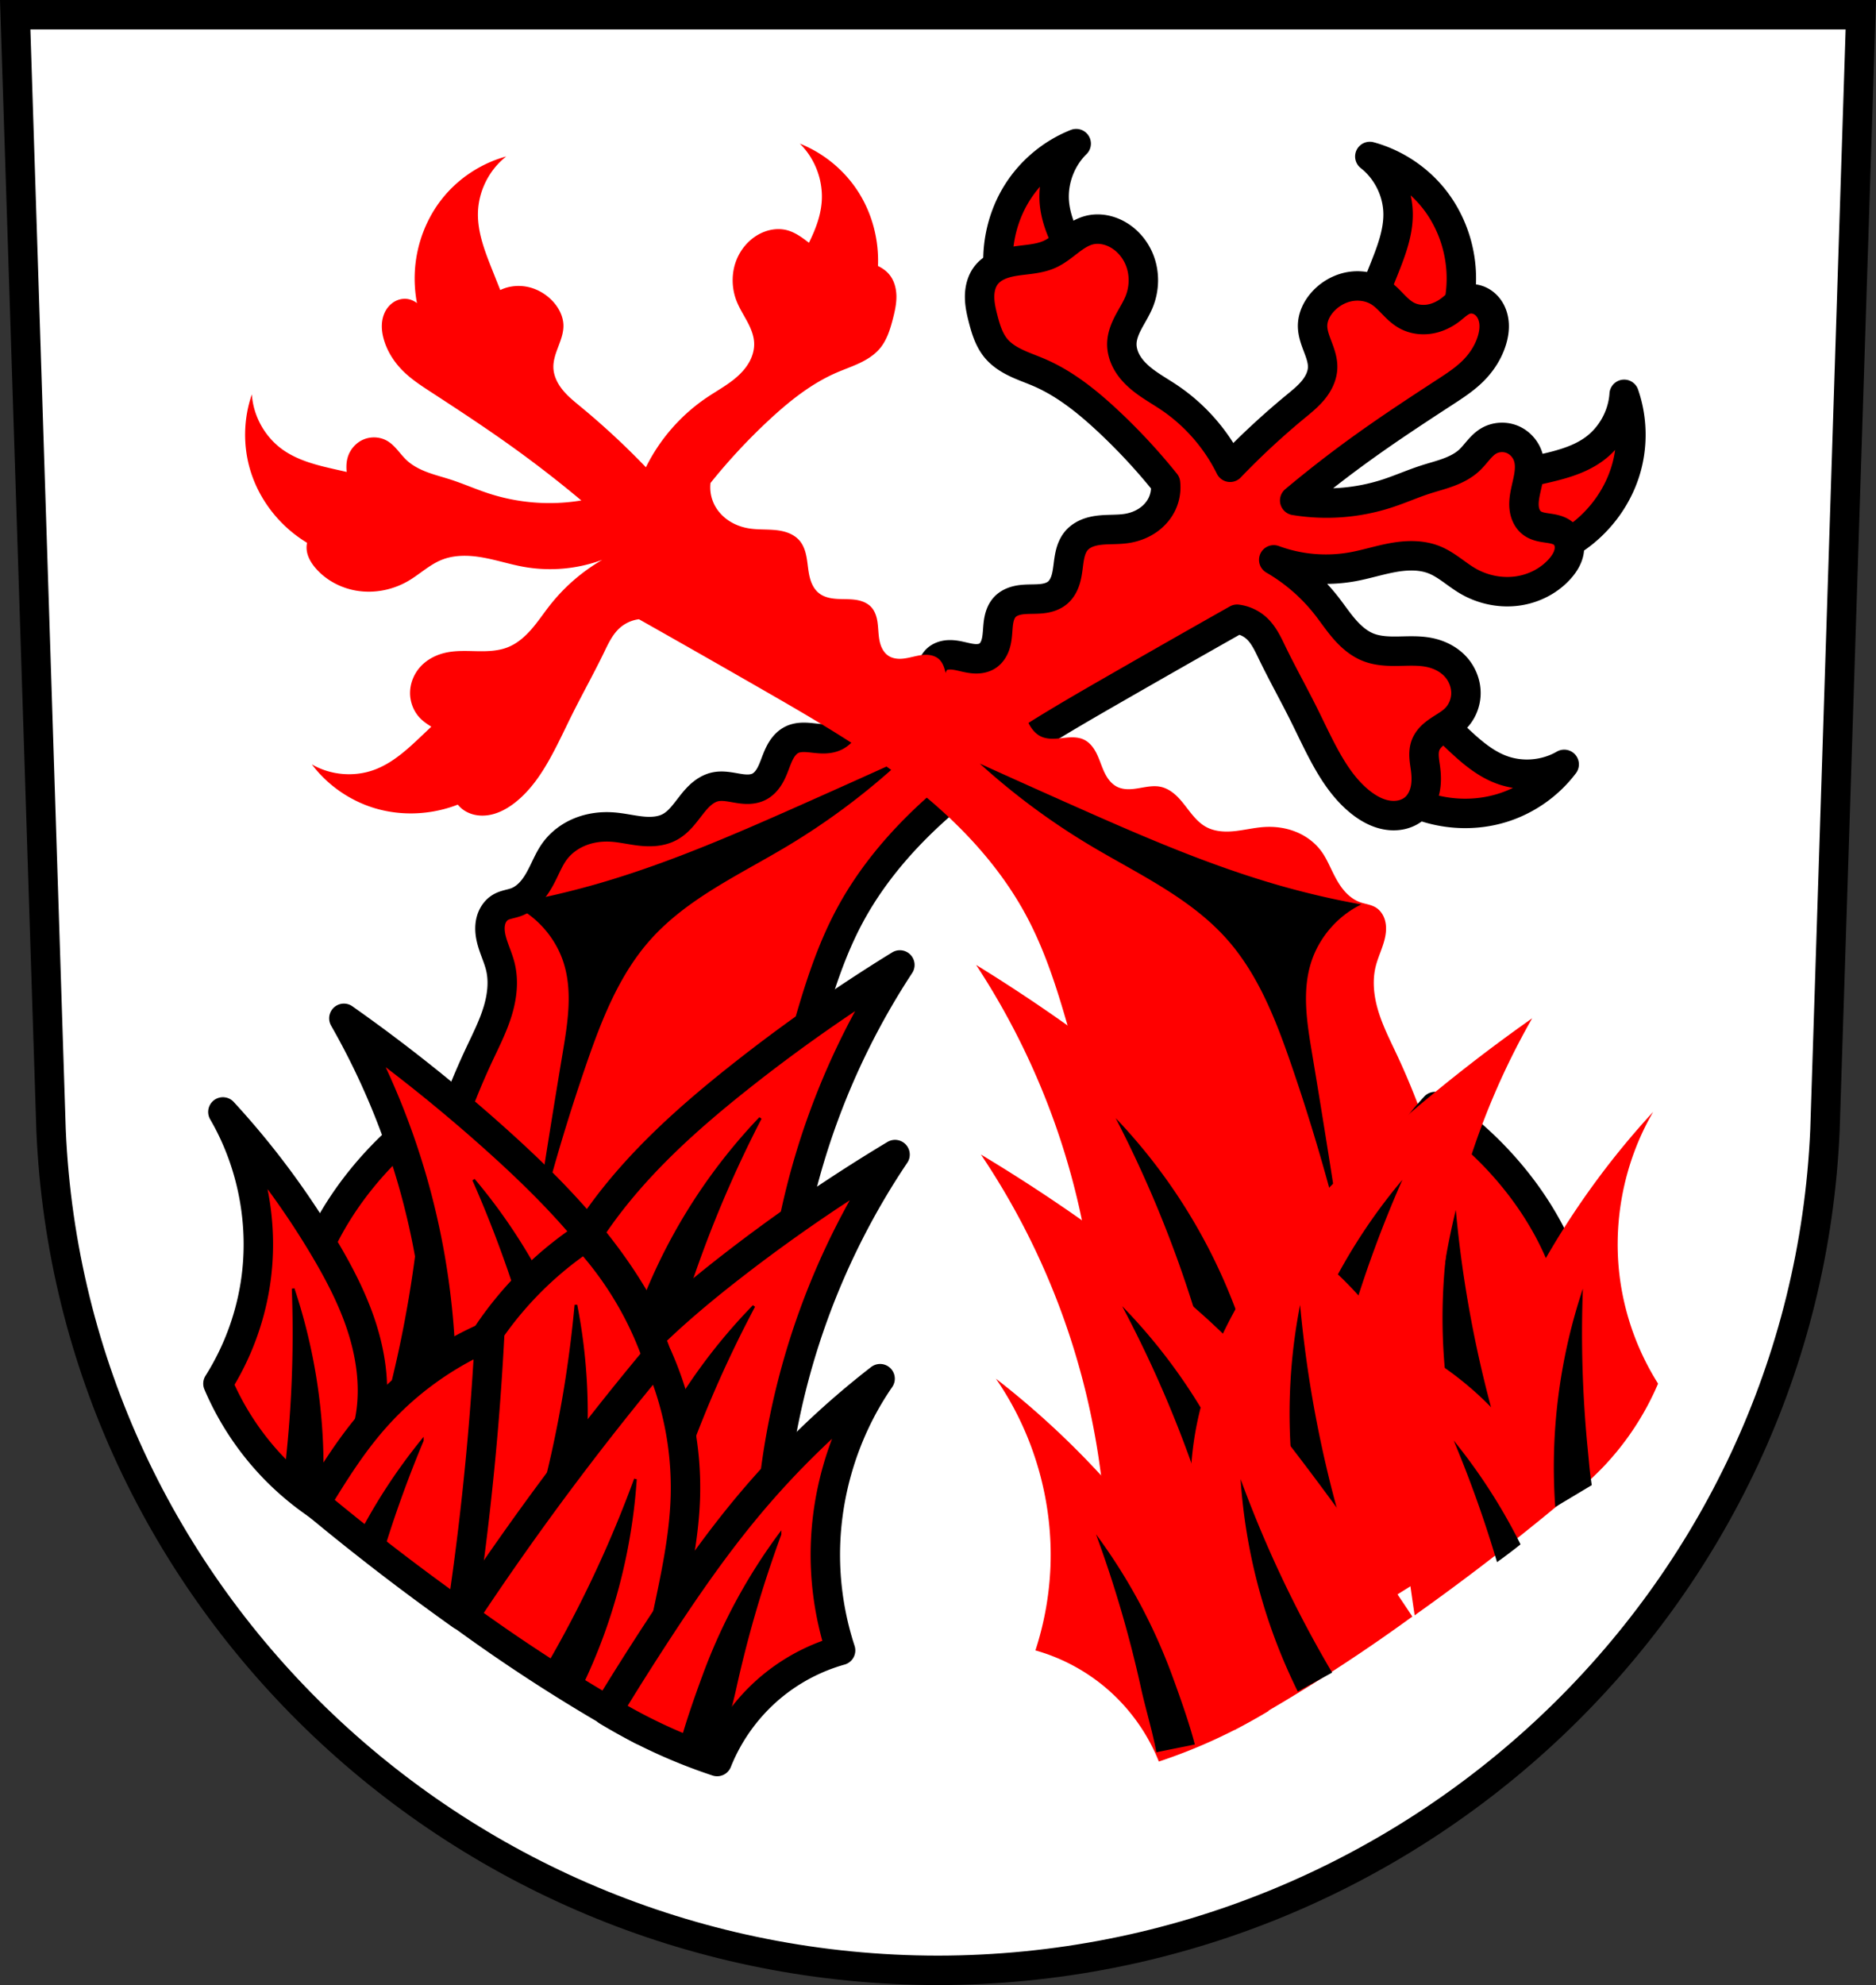<svg xmlns="http://www.w3.org/2000/svg" width="701.33" height="741.77" viewBox="0 0 701.334 741.769" xmlns:xlink="http://www.w3.org/1999/xlink"><rect x="0" y="0" width="701.334" height="741.769" fill="#333333" stroke="none"/><path d="m5.683 5.495 13.398 416.62c7.415 175.25 153.92 314.05 331.59 314.14 177.51-.215 324.07-139.06 331.59-314.14l13.398-416.62h-344.98z" fill="#fff" fill-rule="evenodd" stroke="#000" stroke-width="11"/><g transform="matrix(-1 0 0 1 741.26 -34.34)" fill-rule="evenodd" stroke="#000"><path d="M338.93 88.01c5.807 5.692 8.883 14.05 8.15 22.15-.658 7.276-4.151 13.95-7.586 20.398a7463.774 7463.774 0 0 1-14.637 27.336l31.16 6.371c7.422-8.541 11.788-19.684 12.146-30.994.298-9.399-2.157-18.894-7.143-26.867-5.167-8.263-13.03-14.81-22.09-18.396zm-109.77 4.797c-9.403 2.56-17.942 8.197-23.992 15.836-5.838 7.371-9.33 16.536-10.08 25.91-.897 11.28 2.207 22.839 8.637 32.15l31.67-2.879a7705.433 7705.433 0 0 1-11.516-28.791c-2.699-6.789-5.432-13.809-5.279-21.11.17-8.13 4.155-16.1 10.557-21.11zm-95.08 88.88c-3.195 9.206-3.362 19.437-.473 28.744 2.788 8.98 8.383 17.04 15.699 22.943 8.804 7.108 20.1 11.07 31.412 11.02l15.502-27.768a7820.455 7820.455 0 0 1-30.27-6.746c-7.127-1.605-14.463-3.313-20.406-7.563-6.614-4.73-10.944-12.518-11.469-20.633zm86.05 106.13a7307.487 7307.487 0 0 1-22.465 21.375c-5.303 5.03-10.809 10.166-17.648 12.734-7.613 2.858-16.491 2.114-23.521-1.971 5.866 7.782 14.267 13.619 23.605 16.404 9.01 2.687 18.819 2.531 27.801-.254 10.808-3.351 20.389-10.524 26.65-19.949l-14.422-28.34z" fill="red" stroke-linejoin="round" stroke-width="11" id="a"/><path d="M451.74 458.26c-10.521-26.813-14.479-56.18-28.06-81.58-10.291-19.24-25.722-35.36-42.881-48.834-17.16-13.478-36.1-24.487-55.02-35.36a6881.567 6881.567 0 0 0-46.991-26.759 13.26 13.26 0 0 0-7.179 3.263c-2.714 2.434-4.287 5.855-5.874 9.137-3.727 7.709-7.919 15.184-11.748 22.843-2.61 5.222-5.05 10.53-7.832 15.664-3.57 6.59-7.804 13-13.706 17.621-2.901 2.272-6.246 4.101-9.887 4.67-1.82.285-3.699.247-5.488-.193-1.789-.44-3.487-1.288-4.858-2.519-1.921-1.724-3.137-4.14-3.706-6.658-.569-2.517-.525-5.139-.21-7.701.188-1.529.472-3.048.566-4.586.095-1.538-.008-3.115-.566-4.551-.454-1.166-1.196-2.205-2.071-3.099-.874-.895-1.88-1.652-2.918-2.35-2.076-1.396-4.321-2.588-6.107-4.341-2.578-2.53-4.02-6.154-3.982-9.766.036-3.612 1.519-7.171 3.982-9.814 2.563-2.75 6.104-4.483 9.79-5.221 3.768-.754 7.651-.518 11.493-.455 3.842.063 7.784-.071 11.349-1.503 3.472-1.395 6.369-3.942 8.823-6.767 2.454-2.825 4.527-5.956 6.841-8.896a68.799 68.799 0 0 1 19.579-16.969 56.404 56.404 0 0 1-29.369 2.611c-5.135-.92-10.121-2.553-15.256-3.471-5.135-.918-10.579-1.085-15.419.861-4.546 1.827-8.178 5.347-12.4 7.832-5.74 3.378-12.652 4.773-19.229 3.724-5.862-.935-11.441-3.834-15.361-8.293-1.609-1.831-2.963-3.977-3.384-6.378-.21-1.2-.179-2.451.161-3.621.34-1.17.994-2.258 1.917-3.054.791-.683 1.758-1.138 2.757-1.444.999-.306 2.036-.469 3.07-.621 1.034-.152 2.072-.296 3.082-.564 1.01-.268 1.998-.666 2.838-1.287 1.615-1.193 2.563-3.132 2.892-5.112.33-1.98.097-4.01-.282-5.983-.43-2.238-1.046-4.439-1.398-6.69-.352-2.251-.432-4.589.204-6.777.865-2.975 3.103-5.534 5.962-6.728 2.859-1.195 6.282-.98 8.938.616 1.456.875 2.655 2.115 3.769 3.397 1.114 1.282 2.165 2.627 3.41 3.782 2.198 2.039 4.93 3.422 7.739 4.471s5.723 1.788 8.577 2.708c4.848 1.562 9.515 3.643 14.358 5.221a73.414 73.414 0 0 0 34.59 2.611 435.509 435.509 0 0 0-26.11-20.232c-9.81-7.03-19.906-13.65-30.02-20.232-3.654-2.377-7.338-4.772-10.442-7.832-3.27-3.224-5.857-7.192-7.179-11.589-.592-1.969-.93-4.03-.801-6.083.13-2.052.745-4.096 1.931-5.776.953-1.349 2.274-2.447 3.807-3.062 1.532-.615 3.274-.731 4.853-.248 1.132.346 2.155.984 3.1 1.697.946.713 1.828 1.507 2.774 2.219 2.314 1.743 5.03 2.987 7.9 3.399 2.868.412 5.883-.036 8.417-1.441 1.894-1.05 3.466-2.587 4.979-4.137 1.513-1.549 3.01-3.144 4.811-4.348 3.515-2.351 8.04-3.02 12.161-2.086 3.58.814 6.871 2.796 9.329 5.524 2.207 2.45 3.773 5.601 3.805 8.898.026 2.713-.965 5.319-1.926 7.856s-1.922 5.161-1.832 7.872c.101 3.062 1.554 5.952 3.491 8.325 1.937 2.373 4.35 4.305 6.712 6.255a288.178 288.178 0 0 1 24.387 22.62c5.174-10.488 13.13-19.586 22.843-26.11 3.896-2.617 8.092-4.846 11.56-8.01 1.734-1.582 3.276-3.397 4.38-5.469 1.103-2.071 1.755-4.409 1.682-6.755-.089-2.851-1.227-5.565-2.567-8.08-1.34-2.518-2.903-4.93-3.96-7.58-1.982-4.972-2.035-10.713 0-15.664 1.552-3.776 4.31-7.07 7.832-9.137 3.284-1.926 7.302-2.751 10.984-1.783 2.8.736 5.24 2.432 7.54 4.19 2.3 1.758 4.559 3.632 7.199 4.819 3.87 1.741 8.234 1.873 12.433 2.49 2.099.308 4.194.748 6.151 1.568 1.957.82 3.779 2.039 5.087 3.71 1.755 2.243 2.471 5.165 2.485 8.01.014 2.848-.624 5.657-1.338 8.414-1.014 3.914-2.253 7.906-4.855 11-2.01 2.39-4.719 4.096-7.539 5.435-2.82 1.34-5.785 2.349-8.649 3.59-9.551 4.14-17.803 10.779-25.42 17.874a221.002 221.002 0 0 0-21.698 23.354 14.446 14.446 0 0 0 1.305 7.832c1.19 2.492 3.103 4.615 5.39 6.164 2.286 1.549 4.937 2.531 7.663 2.973 3.294.534 6.666.293 9.986.635 1.66.171 3.315.492 4.864 1.112 1.549.621 2.993 1.552 4.076 2.821 1.153 1.35 1.86 3.03 2.301 4.752.441 1.72.632 3.492.861 5.252.23 1.76.503 3.528 1.099 5.2.596 1.672 1.539 3.258 2.918 4.375 1.345 1.09 3.035 1.681 4.742 1.969 1.706.288 3.446.292 5.176.324 1.73.032 3.474.095 5.157.498 1.683.403 3.319 1.17 4.504 2.431 1.142 1.215 1.802 2.816 2.162 4.444.36 1.628.443 3.303.575 4.965.132 1.662.319 3.339.874 4.911.555 1.572 1.514 3.05 2.915 3.954 1.378.889 3.081 1.158 4.719 1.078 1.638-.08 3.24-.485 4.839-.851 1.599-.366 3.226-.698 4.865-.628 1.639.07 3.311.581 4.504 1.706.7.66 1.208 1.503 1.579 2.39.372.887.613 1.823.841 2.757.456 1.869.9 3.832 2.148 5.295 1.217 1.427 3.074 2.193 4.936 2.413 1.862.221 3.746-.055 5.586-.419 1.839-.364 3.669-.817 5.539-.956 1.87-.14 3.813.054 5.476.92 1.52.791 2.72 2.1 3.635 3.549.915 1.449 1.567 3.044 2.217 4.629.65 1.585 1.307 3.179 2.231 4.622.923 1.443 2.136 2.742 3.665 3.515 1.235.624 2.629.882 4.01.933 1.383.051 2.765-.099 4.14-.25 1.376-.152 2.756-.306 4.14-.266 1.383.04 2.779.282 4.02.888 1.656.806 2.957 2.216 3.923 3.784.966 1.568 1.627 3.301 2.281 5.02.654 1.721 1.314 3.455 2.278 5.02.964 1.569 2.263 2.981 3.917 3.791 1.238.606 2.629.853 4.01.877 1.378.025 2.751-.165 4.11-.395 2.718-.459 5.508-1.079 8.199-.482 1.874.416 3.585 1.408 5.05 2.645 1.468 1.237 2.711 2.717 3.894 4.229 2.366 3.02 4.642 6.317 8.02 8.137 3.217 1.732 7.05 1.902 10.687 1.519 3.633-.382 7.206-1.274 10.851-1.519 4.062-.274 8.201.274 11.976 1.797 3.775 1.524 7.174 4.04 9.562 7.34 1.601 2.211 2.726 4.722 3.916 7.179 1.172 2.42 2.428 4.821 4.105 6.923 1.677 2.101 3.812 3.903 6.337 4.825 1.945.71 4.097.896 5.874 1.958 1.724 1.03 2.92 2.817 3.476 4.746.557 1.929.515 3.993.153 5.968-.724 3.95-2.68 7.573-3.629 11.475-1.349 5.55-.593 11.436 1.103 16.89 1.696 5.454 4.3 10.573 6.728 15.742a269.788 269.788 0 0 1 11.748 29.369l-31.33 96.59c-41.01-18.798-74.24-53.945-90.72-95.94" fill="red" stroke-linejoin="round" stroke-width="11" id="b"/><path d="M406.24 319.69a259.165 259.165 0 0 0 41.07 30.458c17.842 10.675 37.4 19.541 51.23 35.07 11.696 13.144 18.263 29.977 23.998 46.611a740.896 740.896 0 0 1 18.46 62.3c-3.382-22.18-6.92-44.33-10.614-66.45-1.841-11.03-3.697-22.524-.461-33.23 2.892-9.565 9.925-17.8 18.921-22.15a309.33 309.33 0 0 1-29.997-6.922c-26.351-7.481-51.572-18.421-76.61-29.535a4999.735 4999.735 0 0 1-35.996-16.15z" id="c"/><path d="M404.85 394.91a616.349 616.349 0 0 1 59.994 41.996c19.07 15.11 37.4 31.527 51.687 51.23a170.765 170.765 0 0 1 22.613 42.919l-47.07 42.46-41.996-18.46c1.043-34.12-4.307-68.42-15.691-100.61a276.632 276.632 0 0 0-29.535-59.53z" fill="red" stroke-linejoin="round" stroke-width="11" id="d"/><path d="M495.31 556.9a440.672 440.672 0 0 0-38.304-104.76 210.903 210.903 0 0 1 34.612 48.46 211.071 211.071 0 0 1 17.08 44.765l-13.383 11.537z" id="e"/><g fill="red"><path d="M576.4 447.82a132.776 132.776 0 0 1 30.02 27.411c8.894 11.07 16.02 23.641 20.232 37.2 5.896 18.984 5.896 39.754 0 58.738l-3.263 5.874-54.17 33.938c-17.318-21.886-26.92-49.757-26.759-77.66.121-20.897 5.624-41.716 15.664-60.04a129.384 129.384 0 0 1 18.274-25.453z" fill="red" stroke-linejoin="round" stroke-width="11" id="f"/><path d="M607.75 595.13a440.725 440.725 0 0 1-24.112-108.91 210.953 210.953 0 0 0-3.084 59.47 210.853 210.853 0 0 0 9.707 46.917l17.489 2.519z" fill="#000" id="g"/></g><path d="M612.7 414.85a617.448 617.448 0 0 0-57.28 45.626c-18.1 16.265-35.38 33.78-48.42 54.32a170.918 170.918 0 0 0-19.916 44.24l49.608 39.465 40.774-21.02c-3.152-33.99.067-68.56 9.439-101.38a276.556 276.556 0 0 1 25.797-61.24z" fill="red" stroke-linejoin="round" stroke-width="11" id="h"/><path d="M532.44 582.12a440.595 440.595 0 0 1 31.752-106.927 210.999 210.999 0 0 0-31.549 50.5 210.81 210.81 0 0 0-14.274 45.735l14.07 10.688z" fill="#000" id="i"/><path d="M406.66 465.77a616.991 616.991 0 0 1 60.45 41.33c19.236 14.903 37.744 31.11 52.25 50.653a170.819 170.819 0 0 1 23.08 42.667l-46.601 42.973-42.2-17.996c.667-34.13-5.06-68.37-16.798-100.43a276.527 276.527 0 0 0-30.19-59.2z" fill="red" stroke-linejoin="round" stroke-width="11" id="j"/><path d="M498.89 626.74a441.094 441.094 0 0 0-14.849-49.22 441.134 441.134 0 0 0-24.606-55.11 210.861 210.861 0 0 1 35.14 48.07 210.82 210.82 0 0 1 17.567 44.574l-13.255 11.684z" fill="#000" id="k"/><path d="M522.41 496.48a132.776 132.776 0 0 1 30.02 27.411c8.894 11.07 16.02 23.641 20.232 37.2 5.896 18.984 5.896 39.754 0 58.738l-3.263 5.874-54.17 33.938c-17.318-21.886-26.92-49.757-26.759-77.66.121-20.897 5.624-41.716 15.664-60.04a129.384 129.384 0 0 1 18.274-25.453z" fill="red" stroke-linejoin="round" stroke-width="11" id="l"/><path d="M550.07 630.86a440.725 440.725 0 0 1-24.112-108.91 210.953 210.953 0 0 0-3.084 59.47 210.853 210.853 0 0 0 9.707 46.917l17.489 2.519z" fill="#000" id="m"/><path d="M495.47 541.15a120.174 120.174 0 0 0-10.442 52.21c.368 13.644 3.062 27.11 5.874 40.464a2159.953 2159.953 0 0 0 10.442 46.991 633.912 633.912 0 0 0 66.57-42.422 1091.111 1091.111 0 0 0-72.44-97.24z" fill="red" stroke-linejoin="round" stroke-width="11" id="n"/><path d="M503.71 587.02a210.918 210.918 0 0 0 12.313 58.26 211.074 211.074 0 0 0 9.07 21.14l12.836-7.094a441.443 441.443 0 0 1-9.631-17.191 440.62 440.62 0 0 1-24.59-55.12z" fill="#000" id="o"/><path d="M412.24 549.51a318.371 318.371 0 0 1 48.918 47.07c12.461 14.865 23.534 30.839 34.15 47.07a1077.246 1077.246 0 0 1 18.921 29.997 201.55 201.55 0 0 1-41.072 18.922c-4.529-11.361-12.09-21.497-21.69-29.07a70.328 70.328 0 0 0-24.459-12.46 115.645 115.645 0 0 0 5.538-29.535c1.393-25.353-5.87-51.1-20.306-71.993z" fill="red" stroke-linejoin="round" stroke-width="11" id="p"/><path d="M449.67 607.67a210.973 210.973 0 0 1 28.315 52.39c2.657 7.198 6.753 18.697 8.61 26.14l-14.377 2.898c-1.117-6.473-4.223-17.08-5.628-23.492a440.735 440.735 0 0 0-16.92-57.933z" fill="#000" id="q"/><path d="M657.93 449.83a304.535 304.535 0 0 0-37.842 50.764c-5.543 9.323-10.612 18.999-13.979 29.31-3.367 10.31-4.994 21.318-3.557 32.07 1.81 13.547 8.603 26.372 18.794 35.48a104.268 104.268 0 0 0 18.13-15.175 104.277 104.277 0 0 0 20.306-30.92 98.188 98.188 0 0 1-13.845-36.458c-3.638-22.2.681-45.625 11.999-65.07z" fill="red" stroke-linejoin="round" stroke-width="11" id="r"/><g transform="rotate(-42.878 508.559 -371.575)"><path d="M-70.837 325.386a1089.764 1089.764 0 0 0-42.42 54.17c-7.15 9.75-14.132 19.626-20.954 29.611a921.624 921.624 0 0 0 29.102 3.355 925.04 925.04 0 0 0 39.355 3.023c2.614-12.532 5.016-25.16 5.36-37.95.482-17.891-3.12-35.879-10.44-52.215z" fill="red" stroke-linejoin="round" stroke-width="11" id="s"/><path d="M553.09 538.29a441.23 441.23 0 0 1 16.186 45.44 206.401 206.401 0 0 0 7.123-5.328c.558-.437 1.11-.882 1.664-1.324a211.005 211.005 0 0 0-24.973-38.789z" transform="rotate(42.878 449.69 -350.164)" id="t"/></g><path d="M631.67 515.87a210.941 210.941 0 0 0-10.701 58.58 210.352 210.352 0 0 0 .378 23l13.644-8.157c-.942-6.501-.818-6.562-1.469-13.1a440.803 440.803 0 0 1-1.851-60.33z" id="u"/></g><g transform="translate(-39.92 -34.34)"><use xlink:href="#a"/><use xlink:href="#b"/><use xlink:href="#c"/><use xlink:href="#d"/><use xlink:href="#e"/><g fill="red" stroke="#000"><use xlink:href="#f"/><use xlink:href="#g"/></g><use xlink:href="#h"/><use xlink:href="#i"/><use xlink:href="#j"/><use xlink:href="#k"/><use xlink:href="#l"/><use xlink:href="#m"/><use xlink:href="#n"/><use xlink:href="#o"/><use xlink:href="#p"/><use xlink:href="#q"/><use xlink:href="#r"/><g transform="rotate(-42.878 508.559 -371.575)"><use xlink:href="#s"/><use xlink:href="#t"/></g><use xlink:href="#u"/></g></svg>